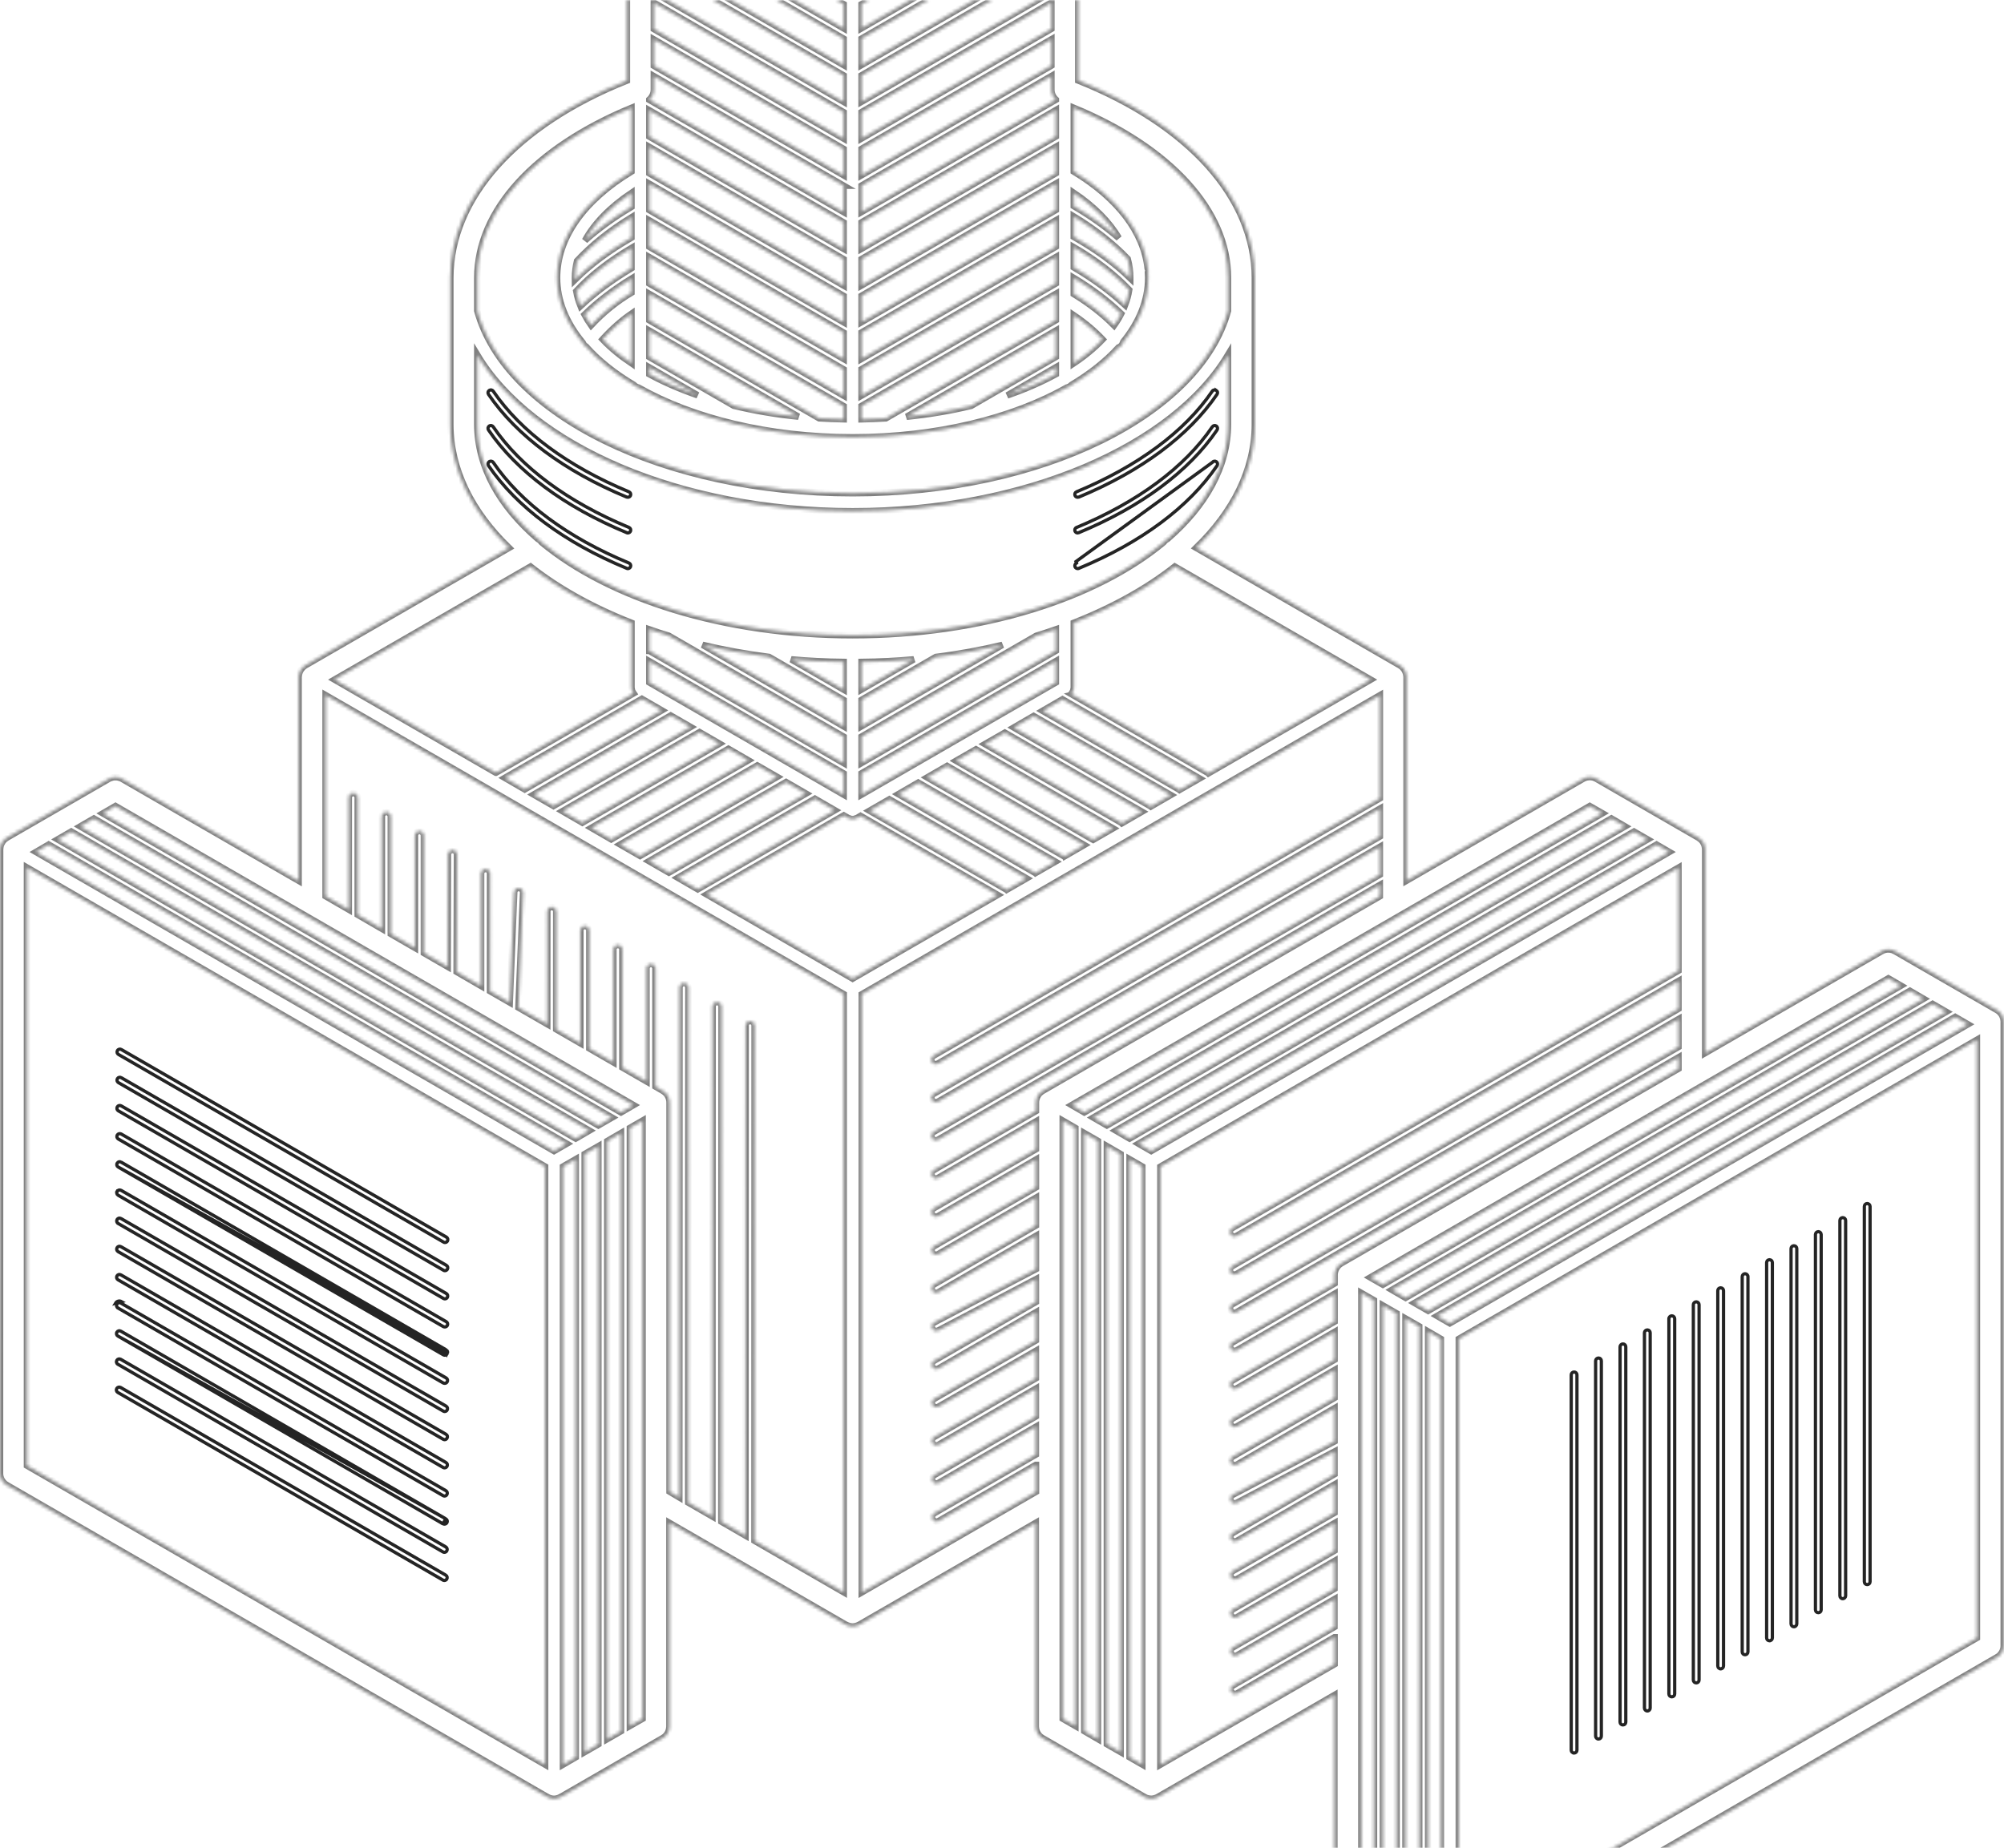 <svg width="618" height="570" viewBox="0 0 618 570" fill="none" xmlns="http://www.w3.org/2000/svg">
<path d="M373.866 142.63L373.866 142.63L331.816 173.215L332.01 173.676C332.009 173.677 332.009 173.677 332.008 173.677C331.549 173.871 331.339 174.376 331.521 174.841C331.664 175.173 332.001 175.386 332.337 175.386C332.456 175.386 332.567 175.369 332.69 175.318L332.691 175.318C351.908 167.365 366.641 156.387 375.322 143.644C375.596 143.231 375.498 142.689 375.1 142.409C374.674 142.135 374.122 142.245 373.866 142.63Z" stroke="#242424"/>
<path d="M332.659 164.318L332.667 164.314L332.675 164.311C351.916 156.333 366.633 145.379 375.314 132.645C375.588 132.232 375.49 131.69 375.092 131.41C374.679 131.145 374.122 131.258 373.857 131.655L373.857 131.655L373.854 131.66C365.341 144.138 350.848 154.863 332 162.703L332 162.703L331.988 162.707C331.544 162.879 331.331 163.405 331.512 163.84L331.512 163.84L331.515 163.847C331.652 164.192 331.976 164.387 332.329 164.387C332.445 164.387 332.552 164.366 332.659 164.318Z" stroke="#242424"/>
<path d="M331.512 152.833L331.512 152.833L331.515 152.841C331.652 153.185 331.976 153.38 332.329 153.38C332.455 153.38 332.576 153.364 332.696 153.328C351.911 145.351 366.636 134.376 375.314 121.631C375.592 121.211 375.483 120.684 375.097 120.431L375.097 120.432L375.086 120.424C374.677 120.141 374.123 120.25 373.857 120.649L373.857 120.649L373.854 120.653C365.341 133.132 350.848 143.856 332 151.696L332 151.696L331.988 151.701C331.544 151.872 331.331 152.398 331.512 152.833Z" stroke="#242424"/>
<path d="M193.274 175.31L193.291 175.316L193.307 175.324C193.393 175.368 193.488 175.386 193.62 175.386C193.952 175.386 194.286 175.184 194.445 174.83C194.622 174.372 194.406 173.864 193.955 173.668C175.107 165.86 160.632 155.136 152.103 142.626L152.102 142.625C151.837 142.234 151.29 142.129 150.867 142.4C150.464 142.69 150.371 143.226 150.643 143.636C159.316 156.378 174.049 167.357 193.274 175.31Z" stroke="#242424"/>
<path d="M193.274 164.311L193.291 164.318L193.307 164.326C193.393 164.369 193.488 164.387 193.62 164.387C193.961 164.387 194.289 164.193 194.445 163.831C194.623 163.394 194.402 162.87 193.966 162.698L193.966 162.698L193.957 162.694C175.11 154.855 160.617 144.139 152.103 131.652C151.826 131.251 151.273 131.141 150.867 131.401C150.464 131.691 150.371 132.227 150.643 132.637C159.316 145.379 174.041 156.333 193.274 164.311Z" stroke="#242424"/>
<path d="M150.871 120.432L150.871 120.432L150.86 120.44C150.474 120.692 150.365 121.219 150.643 121.639C159.313 134.376 174.038 145.351 193.253 153.328C193.373 153.364 193.494 153.38 193.62 153.38C193.967 153.38 194.292 153.189 194.446 152.839C194.623 152.402 194.402 151.88 193.966 151.707L193.966 151.707L193.957 151.704C175.109 143.864 160.616 133.14 152.103 120.661L152.102 120.66C151.827 120.255 151.277 120.151 150.871 120.432Z" stroke="#242424"/>
<mask id="path-7-inside-1_1_2275" fill="#242424">
<path d="M0.033 262.011C0.033 261.954 0.049 261.905 0.049 261.872C0.065 261.709 0.073 261.571 0.09 261.432C0.114 261.294 0.13 261.156 0.155 261.05C0.179 260.911 0.236 260.806 0.277 260.667C0.317 260.529 0.358 260.423 0.415 260.285C0.472 260.171 0.537 260.065 0.611 259.951C0.676 259.812 0.733 259.707 0.814 259.593C0.895 259.479 0.977 259.397 1.058 259.291C1.156 259.177 1.237 259.096 1.335 258.99C1.433 258.909 1.531 258.827 1.636 258.746C1.75 258.665 1.872 258.583 1.995 258.502C2.035 258.477 2.06 258.445 2.1 258.42L33.541 240.266C33.566 240.241 33.606 240.241 33.655 240.209C33.794 240.152 33.94 240.07 34.079 240.013C34.201 239.989 34.315 239.932 34.421 239.907C34.559 239.85 34.681 239.826 34.819 239.793C34.958 239.769 35.08 239.736 35.202 239.736C35.341 239.712 35.479 239.736 35.601 239.736C35.739 239.736 35.878 239.712 36 239.736C36.138 239.736 36.261 239.761 36.383 239.793C36.521 239.818 36.659 239.85 36.798 239.907C36.912 239.932 37.018 239.989 37.14 240.013C37.278 240.07 37.425 240.152 37.563 240.209C37.604 240.233 37.628 240.233 37.677 240.266L92.084 271.682V208.857C92.084 208.833 92.1 208.776 92.1 208.743C92.117 208.58 92.125 208.385 92.157 208.222C92.174 208.141 92.182 208.027 92.215 207.921C92.239 207.758 92.296 207.62 92.353 207.457C92.394 207.343 92.418 207.261 92.459 207.18C92.532 207.017 92.621 206.846 92.703 206.716C92.76 206.635 92.801 206.553 92.841 206.496C92.947 206.333 93.061 206.219 93.183 206.081C93.257 206 93.305 205.943 93.362 205.886C93.484 205.747 93.623 205.666 93.761 205.552C93.843 205.495 93.924 205.413 94.005 205.356C94.062 205.332 94.103 205.275 94.16 205.251L156.961 168.998C145.49 157.886 138.871 144.844 138.871 130.873V85.706C138.871 61.088 159.159 38.472 193.327 24.86V-38.055C193.327 -39.537 194.109 -40.912 195.403 -41.661L260.85 -79.444C262.144 -80.185 263.723 -80.185 265.002 -79.444L330.44 -41.678C331.718 -40.937 332.516 -39.561 332.516 -38.071V24.843C366.684 38.464 386.972 61.071 386.972 85.69V130.857C386.972 144.827 380.353 157.869 368.882 168.982L431.683 205.234C431.707 205.259 431.74 205.291 431.781 205.316C431.919 205.397 432.041 205.511 432.18 205.593C432.261 205.674 432.359 205.731 432.44 205.812C432.554 205.926 432.644 206.032 432.741 206.146C432.823 206.26 432.904 206.342 432.961 206.423C433.059 206.561 433.124 206.667 433.205 206.806C433.262 206.92 433.319 207.001 433.36 207.107C433.425 207.245 433.482 207.384 433.523 207.546C433.564 207.66 433.604 207.766 433.62 207.848C433.661 208.01 433.677 208.149 433.702 208.287C433.718 208.426 433.726 208.564 433.743 208.67C433.743 208.727 433.759 208.776 433.759 208.833V271.658L488.182 240.241C488.207 240.217 488.247 240.217 488.296 240.184C488.435 240.103 488.581 240.046 488.736 239.989C488.834 239.932 488.956 239.907 489.07 239.85C489.192 239.826 489.33 239.793 489.469 239.769C489.607 239.745 489.729 239.712 489.851 239.712C489.99 239.688 490.128 239.688 490.266 239.688C490.389 239.688 490.527 239.688 490.649 239.712C490.787 239.712 490.926 239.736 491.048 239.769C491.186 239.793 491.308 239.826 491.447 239.85C491.561 239.907 491.683 239.932 491.805 239.989C491.943 240.046 492.082 240.103 492.204 240.184C492.245 240.209 492.285 240.209 492.326 240.241L523.775 258.412C523.816 258.437 523.84 258.469 523.881 258.494C524.003 258.575 524.125 258.656 524.256 258.77C524.353 258.827 524.451 258.909 524.541 258.99C524.638 259.104 524.736 259.186 524.817 259.291C524.915 259.397 524.996 259.487 525.062 259.593C525.143 259.707 525.216 259.812 525.281 259.951C525.338 260.065 525.403 260.171 525.46 260.285C525.517 260.423 525.558 260.529 525.615 260.667C525.656 260.806 525.697 260.911 525.721 261.05C525.745 261.164 525.762 261.294 525.786 261.432C525.802 261.571 525.827 261.709 525.827 261.872C525.827 261.897 525.843 261.954 525.843 262.011V324.836L580.25 293.419C580.291 293.395 580.332 293.362 580.372 293.362C580.511 293.281 580.633 293.224 580.771 293.167C580.893 293.11 581.015 293.053 581.154 293.028C581.268 293.004 581.39 292.971 581.496 292.947C581.65 292.922 581.781 292.89 581.935 292.865C582.058 292.865 582.172 292.865 582.277 292.865C582.432 292.865 582.579 292.865 582.733 292.865C582.855 292.89 582.969 292.922 583.091 292.947C583.246 292.971 583.376 293.004 583.515 293.028C583.629 293.053 583.751 293.11 583.857 293.167C583.995 293.224 584.134 293.281 584.272 293.362C584.313 293.362 584.353 293.386 584.394 293.419L615.835 311.574C615.876 311.574 615.9 311.631 615.949 311.631C616.087 311.712 616.21 311.826 616.324 311.907C616.421 311.989 616.519 312.07 616.608 312.152C616.706 312.233 616.804 312.347 616.885 312.453C616.983 312.534 617.064 312.648 617.146 312.754C617.211 312.868 617.284 312.974 617.349 313.088C617.423 313.202 617.471 313.308 617.528 313.446C617.585 313.56 617.642 313.69 617.683 313.829C617.724 313.943 617.765 314.073 617.797 314.187C617.821 314.325 617.854 314.464 617.862 314.57C617.878 314.732 617.903 314.871 617.903 315.009C617.903 315.066 617.919 315.123 617.919 315.148V507.62C617.919 509.102 617.138 510.478 615.843 511.194L449.162 607.446C448.885 607.609 448.584 607.723 448.283 607.805C447.9 607.91 447.501 608 447.102 608H447.086C446.646 608 446.223 607.919 445.775 607.756C445.531 607.674 445.27 607.593 445.034 607.455C445.018 607.455 445.018 607.455 445.018 607.455L413.577 589.3C413.536 589.275 413.512 589.243 413.463 589.219C413.341 589.137 413.219 589.056 413.089 588.974C412.991 588.893 412.893 588.811 412.796 588.73C412.698 588.616 412.616 588.535 412.519 588.429C412.437 588.315 412.34 588.233 412.274 588.128C412.193 588.022 412.12 587.908 412.055 587.769C411.998 587.655 411.933 587.55 411.876 587.436C411.819 587.297 411.778 587.191 411.721 587.053C411.68 586.914 411.639 586.809 411.615 586.67C411.591 586.556 411.574 586.426 411.55 586.288C411.534 586.149 411.509 586.011 411.509 585.848C411.509 585.824 411.493 585.767 411.493 585.71V522.885L357.07 554.301C356.793 554.464 356.492 554.578 356.207 554.659C355.808 554.798 355.409 554.855 355.01 554.855H354.994C354.578 554.855 354.179 554.773 353.772 554.659C353.479 554.578 353.211 554.464 352.95 554.301C352.934 554.301 352.934 554.301 352.934 554.301L321.493 536.146C321.452 536.122 321.428 536.089 321.379 536.065C321.24 535.984 321.135 535.902 321.004 535.821C320.907 535.739 320.809 535.658 320.719 535.577C320.622 535.495 320.54 535.381 320.443 535.275C320.361 535.194 320.264 535.08 320.182 534.974C320.117 534.86 320.044 534.754 319.979 534.64C319.922 534.535 319.856 534.396 319.799 534.282C319.742 534.168 319.685 534.038 319.645 533.9C319.604 533.786 319.563 533.655 319.531 533.541C319.506 533.403 319.474 533.265 319.466 533.126C319.449 532.988 319.425 532.849 319.425 532.711C319.425 532.654 319.409 532.605 319.409 532.573V469.748L264.985 501.164C264.709 501.302 264.407 501.441 264.122 501.522C263.723 501.628 263.325 501.718 262.926 501.718H262.909C262.51 501.718 262.095 501.636 261.688 501.498C261.403 501.417 261.126 501.302 260.866 501.164C260.85 501.164 260.85 501.164 260.85 501.164L206.443 469.748V532.573C206.443 532.597 206.426 532.654 206.426 532.711C206.426 532.849 206.402 532.988 206.386 533.151C206.369 533.256 206.345 533.395 206.32 533.509C206.296 533.647 206.255 533.786 206.206 533.891C206.149 534.03 206.109 534.168 206.052 534.274C205.995 534.388 205.93 534.518 205.873 534.632C205.807 534.746 205.734 534.852 205.669 534.966C205.588 535.08 205.49 535.186 205.409 535.267C205.311 535.381 205.229 535.487 205.132 535.568C205.034 535.65 204.936 535.731 204.847 535.813C204.725 535.894 204.611 535.976 204.472 536.057C204.432 536.081 204.407 536.114 204.358 536.138L172.917 554.293C172.901 554.293 172.901 554.293 172.901 554.293C172.624 554.456 172.339 554.57 172.038 554.676C171.639 554.79 171.24 554.871 170.841 554.871C170.442 554.871 170.027 554.79 169.645 554.676C169.343 554.562 169.05 554.456 168.782 554.293H168.765L2.076 458.073C0.798 457.332 -6.10352e-05 455.956 -6.10352e-05 454.499L0.033 262.011ZM35.617 248.643L31.726 250.898L191.504 343.137L195.379 340.882L35.617 248.643ZM24.749 254.92L184.518 347.15L188.727 344.733L28.958 252.494L24.749 254.92ZM17.78 258.933L177.542 351.197L181.75 348.746L21.981 256.507L17.78 258.933ZM198.163 345.669L194.255 347.924V532.393L198.163 530.163V345.669ZM191.495 349.519L187.286 351.97V536.431L191.495 534.014V349.519ZM184.518 353.566L180.31 355.983V540.453L184.518 538.035V353.566ZM177.542 357.579L173.617 359.834V544.328L177.542 542.049V357.579ZM170.858 355.047L174.782 352.792L15.012 260.529L11.104 262.808L170.858 355.047ZM103.164 209.639L152.915 238.361C152.931 238.361 152.931 238.361 152.931 238.361L195.379 213.88C195.281 213.742 195.224 213.636 195.143 213.498C195.061 213.335 194.98 213.196 194.923 213.034C194.85 212.838 194.825 212.651 194.801 212.456C194.784 212.342 194.736 212.26 194.736 212.122V192.127C182.752 187.422 172.193 181.56 163.596 174.77L103.164 209.639ZM262.942 301.878L307.669 276.046L265.376 251.671L264.318 252.306H264.301C264.236 252.331 264.163 252.363 264.098 252.388C264.033 252.412 263.96 252.445 263.878 252.469C263.878 252.469 263.878 252.469 263.862 252.469C263.561 252.608 263.243 252.665 262.926 252.665C262.608 252.665 262.291 252.608 261.989 252.469H261.973C261.892 252.445 261.818 252.412 261.753 252.388C261.68 252.363 261.615 252.331 261.55 252.306L260.215 251.533L217.938 275.907L262.942 301.878ZM260.166 245.126V238.58L200.255 203.972V210.518L260.166 245.126ZM325.604 210.518V203.94L265.694 238.548V245.126L325.604 210.518ZM200.255 200.781L260.166 235.389V227.248L206.206 196.084C204.187 195.481 202.201 194.846 200.247 194.154V200.781H200.255ZM260.166 224.057V215.915L237.183 202.654C230.101 201.742 223.238 200.504 216.652 198.909L260.166 224.057ZM260.166 212.724V204.192C254.695 204.135 249.289 203.859 244.006 203.394L260.166 212.724ZM265.694 212.692L281.789 203.394C276.538 203.859 271.156 204.135 265.694 204.192V212.692ZM288.611 202.654L265.694 215.883V224.024L309.118 198.933C302.54 200.504 295.694 201.774 288.611 202.654ZM319.539 196.133L265.694 227.215V235.356L325.604 200.749V194.146C323.61 194.838 321.591 195.498 319.539 196.133ZM327.656 215.72L321.517 219.27L363.534 243.506C363.615 243.563 363.672 243.62 363.737 243.669L369.924 240.119L327.656 215.72ZM318.757 220.865L312.635 224.415L354.668 248.643C354.733 248.667 354.79 248.757 354.863 248.806L361.042 245.232L318.757 220.865ZM309.875 226.01L303.737 229.527L345.786 253.788C345.867 253.812 345.908 253.894 345.965 253.951L352.152 250.377L309.875 226.01ZM300.977 231.148L294.839 234.673L336.912 258.933C336.977 258.958 337.018 259.047 337.075 259.072L343.238 255.522L300.977 231.148ZM292.071 236.268L285.932 239.818L328.03 264.078C328.087 264.103 328.128 264.16 328.169 264.217L334.348 260.643L292.071 236.268ZM283.173 241.414L277.05 244.963L319.164 269.224C319.221 269.248 319.246 269.305 319.287 269.338L325.449 265.788L283.173 241.414ZM274.274 246.559L268.152 250.084L310.283 274.377C310.34 274.401 310.364 274.458 310.405 274.491L316.567 270.941L274.274 246.559ZM215.178 274.312L257.455 249.937L251.316 246.388L209.04 270.762L215.178 274.312ZM206.28 269.167L248.557 244.792L242.418 241.243L200.149 265.641L206.28 269.167ZM197.39 264.021L239.658 239.647L233.536 236.122L191.259 260.496L197.39 264.021ZM188.491 258.909L230.76 234.534L224.638 230.985L182.361 255.359L188.491 258.909ZM179.593 253.764L221.87 229.389L215.732 225.84L173.455 250.214L179.593 253.764ZM170.695 248.618L212.972 224.244L206.841 220.719L164.573 245.093L170.695 248.618ZM161.813 243.498L204.082 219.123L197.951 215.574L155.683 239.948L161.813 243.498ZM215.137 121.918L200.255 113.337V115.43C204.708 117.848 209.699 120.046 215.137 121.918ZM340.022 104.7C337.547 102.086 334.592 99.579 331.14 97.242V112.067C334.543 109.788 337.531 107.313 340.022 104.7ZM177.957 80.488C177.542 82.222 177.314 83.956 177.314 85.69C177.314 85.885 177.338 86.048 177.338 86.244C182.011 81.595 187.832 77.272 194.719 73.316V67.047C188.011 71.166 182.41 75.677 177.957 80.488ZM348.546 85.796C348.546 85.772 348.546 85.739 348.546 85.682C348.546 83.728 348.285 81.774 347.764 79.853C343.311 75.18 337.734 70.776 331.132 66.762V73.063C338.011 76.971 343.848 81.229 348.546 85.796ZM200.255 76.141L260.166 110.716V102.599L200.255 67.991V76.141ZM325.604 67.975L265.694 102.55V110.692L325.604 76.116V67.975ZM325.604 45.302L265.694 79.91V88.051L325.604 53.443V45.302ZM324.228 0.795L265.694 34.572V42.713L324.228 8.903V0.795ZM260.166 34.605L201.639 0.827V8.968L260.166 42.746V34.605ZM260.166 31.413V23.272L201.639 -10.505V-2.364L260.166 31.413ZM265.694 31.389L324.22 -2.421V-10.538L265.694 23.24V31.389ZM324.228 12.135L265.694 45.913V54.054L324.228 20.244V12.135ZM260.166 45.937L201.639 12.159V20.301L260.166 54.078V45.937ZM201.639 -13.697L260.166 20.081V11.94L201.639 -21.838V-13.697ZM265.694 20.056L324.22 -13.754V-21.87L265.694 11.907V20.056ZM325.604 30.729C324.749 29.956 324.228 28.89 324.228 27.677V23.468L265.694 57.245V65.386L325.604 30.778V30.729ZM260.166 99.416V91.275L200.255 56.7V64.816L260.166 99.416ZM200.255 53.476L260.166 88.084V79.942L200.255 45.335V53.476ZM260.166 57.27L201.639 23.492V27.677C201.639 28.89 201.102 29.956 200.247 30.729V30.811L260.158 65.419V57.27H260.166ZM260.166 8.748V1.291L201.639 -32.486V-25.029L260.166 8.748ZM262.926 -3.496L321.452 -37.273L262.926 -71.083L204.399 -37.273L262.926 -3.496ZM265.694 1.291V8.716L324.22 -25.062V-32.486L265.694 1.291ZM265.694 68.578V76.719L325.604 42.111V33.97L265.694 68.578ZM265.694 91.242V99.359L325.604 64.784V56.643L265.694 91.242ZM325.604 79.308L265.694 113.883V122.024L325.604 87.449V79.308ZM260.166 113.94L200.255 79.332V87.473L260.166 122.048V113.94ZM200.255 42.143L260.166 76.751V68.61L200.255 34.035V42.143ZM331.14 63.571C336.367 66.624 340.999 69.929 345.004 73.421C342.09 68.439 337.409 63.709 331.14 59.476V63.571ZM331.14 76.255V82.474C337.221 86.048 342.513 89.956 346.958 94.084C347.536 92.569 347.96 91.006 348.22 89.411C343.734 84.697 338.027 80.268 331.14 76.255ZM345.753 96.77C341.658 92.838 336.774 89.126 331.132 85.715V90.697C336 93.668 340.152 96.917 343.555 100.377C344.394 99.196 345.126 98.008 345.753 96.77ZM325.604 113.305L310.6 121.967C316.087 120.07 321.118 117.872 325.604 115.421V113.305ZM299.487 125.191L325.604 110.113V101.972L279.599 128.545C286.559 127.829 293.227 126.705 299.487 125.191ZM273.175 129.042L325.604 98.781V90.64L265.694 125.215V129.343C268.225 129.286 270.717 129.204 273.175 129.042ZM260.166 125.272L200.255 90.664V98.805L252.627 129.033C255.102 129.196 257.618 129.278 260.166 129.335V125.272ZM200.255 101.997V110.138L226.291 125.158C232.551 126.673 239.219 127.829 246.204 128.512L200.255 101.997ZM194.727 96.77C191.512 99.001 188.638 101.582 185.829 104.667C188.32 107.305 191.316 109.755 194.727 112.067V96.77ZM182.288 100.352C186.073 96.306 190.111 93.033 194.719 90.282V85.959C189.135 89.394 184.307 93.115 180.261 97.047C180.863 98.179 181.531 99.278 182.288 100.352ZM179.031 94.409C183.436 90.257 188.687 86.35 194.727 82.743V76.499C187.848 80.569 182.141 85.023 177.713 89.809C177.981 91.356 178.429 92.895 179.031 94.409ZM194.727 63.815V59.5C188.141 63.929 183.281 68.936 180.407 74.187C184.502 70.507 189.289 67.039 194.727 63.815ZM331.14 33.253V52.922C344.768 61.177 352.73 71.655 353.919 82.792C354.122 83.174 354.155 83.59 354.017 83.948C354.057 84.526 354.082 85.104 354.082 85.682C354.082 92.7 351.33 99.383 346.421 105.432C346.266 105.929 346.022 106.426 345.582 106.808C345.379 106.971 345.143 107.085 344.923 107.191C341.113 111.4 336.22 115.275 330.424 118.743C330.041 119.158 329.544 119.427 328.966 119.565C312.334 129.001 288.904 134.887 262.95 134.887C236.98 134.887 213.55 129.001 196.917 119.565C196.339 119.427 195.835 119.15 195.444 118.711C189.501 115.185 184.494 111.172 180.643 106.824C180.562 106.767 180.448 106.743 180.383 106.662C180.041 106.385 179.821 106.027 179.65 105.644C174.603 99.538 171.786 92.797 171.786 85.674C171.786 73.462 179.927 61.877 194.727 52.914V33.269C164.882 45.595 147.191 64.963 147.191 85.674V95.883C155.87 127.706 204.464 152.138 262.942 152.138C321.411 152.138 370.006 127.715 378.684 95.883V85.674C378.684 64.971 360.985 45.611 331.14 33.253ZM378.684 130.857V109.487C361.905 137.517 316.364 157.706 262.942 157.706C209.504 157.706 163.97 137.517 147.191 109.487V130.857C147.191 143.899 154.054 156.029 165.826 166.206C166.323 166.483 166.746 166.865 167.105 167.337C187.946 184.588 223.124 195.945 262.942 195.945C302.76 195.945 337.946 184.58 358.763 167.337C359.121 166.873 359.544 166.483 360.041 166.238C371.805 156.029 378.684 143.891 378.684 130.857ZM331.14 192.119V212.114C331.14 212.252 331.083 212.333 331.075 212.447C331.05 212.643 331.034 212.83 330.961 213.025C330.904 213.188 330.823 213.327 330.725 213.489C330.643 213.628 330.562 213.791 330.432 213.929C330.391 213.953 330.375 214.043 330.318 214.067L372.407 238.361C372.505 238.418 372.562 238.475 372.644 238.556L422.711 209.647L362.288 174.77C353.683 181.552 343.132 187.413 331.14 192.119ZM510.872 260.529L351.102 352.792L355.018 355.047L514.796 262.808L510.872 260.529ZM503.903 256.515L344.125 348.754L348.35 351.205L508.112 258.933L503.903 256.515ZM496.926 252.469L337.156 344.733L341.349 347.15L501.135 254.92L496.926 252.469ZM352.266 359.834L348.35 357.579V542.049L352.266 544.304V359.834ZM345.574 355.983L341.349 353.533V538.027L345.574 540.445V355.983ZM338.589 351.937L334.38 349.519V533.989L338.589 536.44V351.937ZM331.62 347.924L327.729 345.669V530.163L331.62 532.393V347.924ZM334.38 343.137L494.166 250.873L490.258 248.643L330.489 340.882L334.38 343.137ZM602.956 313.699L443.186 405.929L447.102 408.184L606.88 315.962L602.956 313.699ZM595.987 309.685L436.218 401.916L440.426 404.334L600.196 312.111L595.987 309.685ZM588.994 305.639L429.232 397.878L433.458 400.328L593.203 308.089L588.994 305.639ZM444.334 413.004L440.426 410.724V595.219L444.334 597.474V413.004ZM437.658 409.129L433.433 406.711V591.18L437.658 593.631V409.129ZM430.673 405.115L426.464 402.697V587.167L430.673 589.585V405.115ZM423.705 401.069L419.813 398.838V583.308L423.705 585.563V401.069ZM426.464 396.282L586.234 304.043L582.342 301.788L422.573 394.051L426.464 396.282ZM609.64 320.741L449.87 413.004V597.474L609.64 505.243V320.741ZM411.517 505.047L381.574 522.323C381.354 522.461 381.118 522.518 380.874 522.518C380.41 522.518 379.938 522.274 379.677 521.834C379.303 521.175 379.523 520.32 380.182 519.938L411.517 501.864V493.284L381.55 510.583C381.33 510.689 381.094 510.779 380.866 510.779C380.386 510.779 379.913 510.534 379.669 510.062C379.287 509.403 379.506 508.581 380.166 508.19L411.525 490.092V481.511L381.525 498.811C381.306 498.95 381.07 499.007 380.842 499.007C380.361 499.007 379.905 498.762 379.645 498.323C379.262 497.663 379.49 496.809 380.158 496.426L411.534 478.328V469.837L381.509 487.056C381.289 487.161 381.053 487.218 380.825 487.218C380.345 487.218 379.873 486.974 379.629 486.535C379.246 485.875 379.474 485.02 380.133 484.638L411.534 466.646V457.927L381.493 475.284C381.273 475.422 381.037 475.479 380.809 475.479C380.329 475.479 379.857 475.235 379.612 474.795C379.23 474.136 379.458 473.281 380.117 472.898L411.534 454.743V447.758L381.428 463.552C381.224 463.658 381.004 463.715 380.785 463.715C380.288 463.715 379.808 463.438 379.563 462.974C379.205 462.29 379.466 461.46 380.141 461.102L411.542 444.624V434.391L381.46 451.772C381.241 451.886 381.004 451.935 380.776 451.935C380.296 451.935 379.824 451.69 379.58 451.251C379.197 450.591 379.417 449.737 380.076 449.354L411.542 431.199V422.619L381.436 440C381.232 440.138 380.98 440.195 380.752 440.195C380.288 440.195 379.816 439.951 379.555 439.511C379.173 438.828 379.401 437.997 380.068 437.615L411.55 419.435V410.855L381.428 428.244C381.208 428.382 380.964 428.439 380.728 428.439C380.264 428.439 379.791 428.195 379.531 427.756C379.148 427.096 379.376 426.241 380.044 425.859L411.558 407.68V399.099L381.411 416.513C381.192 416.627 380.956 416.676 380.728 416.676C380.247 416.676 379.775 416.431 379.531 415.992C379.148 415.332 379.376 414.477 380.036 414.119L411.558 395.908V393.294C411.558 391.813 412.356 390.437 413.634 389.688L517.604 329.663V326.171L381.387 404.733C381.167 404.871 380.931 404.928 380.703 404.928C380.223 404.928 379.751 404.684 379.49 404.244C379.116 403.585 379.335 402.73 379.995 402.347L517.604 322.955V314.374L381.371 392.969C381.151 393.107 380.907 393.164 380.671 393.164C380.207 393.164 379.734 392.92 379.474 392.48C379.091 391.821 379.319 390.966 379.979 390.583L517.604 311.191V302.61L381.346 381.229C381.127 381.343 380.882 381.424 380.646 381.424C380.182 381.424 379.71 381.148 379.449 380.708C379.075 380.049 379.295 379.226 379.954 378.836L517.604 299.419V267.644L357.835 359.875V544.345L411.558 513.343V505.047H411.517ZM319.433 451.878L289.49 469.178C289.27 469.283 289.034 469.373 288.79 469.373C288.326 469.373 287.854 469.129 287.593 468.657C287.219 467.997 287.439 467.175 288.098 466.784L319.433 448.686V440.106L289.466 457.406C289.246 457.544 289.01 457.601 288.782 457.601C288.301 457.601 287.829 457.357 287.585 456.917C287.202 456.258 287.422 455.403 288.082 455.02L319.441 436.923V428.342L289.458 445.642C289.238 445.78 288.993 445.837 288.757 445.837C288.293 445.837 287.821 445.593 287.561 445.153C287.178 444.494 287.406 443.639 288.065 443.256L319.441 425.159V416.684L289.433 433.902C289.213 434.041 288.977 434.098 288.749 434.098C288.269 434.098 287.797 433.853 287.553 433.381C287.17 432.722 287.398 431.899 288.057 431.509L319.441 413.492V404.798L289.417 422.13C289.197 422.268 288.953 422.326 288.717 422.326C288.253 422.326 287.78 422.081 287.52 421.642C287.137 420.982 287.365 420.127 288.033 419.745L319.449 401.615V394.597L289.344 410.415C289.14 410.496 288.92 410.553 288.7 410.553C288.204 410.553 287.724 410.277 287.479 409.813C287.137 409.153 287.398 408.298 288.074 407.94L319.458 391.487V381.229L289.376 398.61C289.156 398.724 288.92 398.806 288.692 398.806C288.212 398.806 287.74 398.562 287.496 398.089C287.113 397.43 287.333 396.608 288 396.217L319.458 378.038V369.457L289.352 386.838C289.132 386.977 288.896 387.034 288.668 387.034C288.204 387.034 287.732 386.79 287.471 386.35C287.089 385.69 287.316 384.836 287.976 384.453L319.458 366.274V357.693L289.335 375.107C289.116 375.221 288.871 375.302 288.635 375.302C288.171 375.302 287.699 375.058 287.439 374.586C287.056 373.927 287.284 373.104 287.943 372.714L319.458 354.502V345.921L289.311 363.335C289.091 363.449 288.855 363.53 288.627 363.53C288.147 363.53 287.675 363.286 287.43 362.814C287.048 362.154 287.276 361.332 287.935 360.941L319.458 342.73V340.116C319.458 338.635 320.239 337.259 321.534 336.51L425.504 276.485V272.993L289.287 351.555C289.067 351.693 288.831 351.75 288.603 351.75C288.122 351.75 287.65 351.506 287.406 351.066C287.023 350.407 287.243 349.552 287.903 349.169L425.512 269.81V261.229L289.278 339.823C289.059 339.937 288.823 339.986 288.595 339.986C288.114 339.986 287.642 339.742 287.398 339.302C287.015 338.643 287.235 337.821 287.894 337.43L425.52 258.038V249.457L289.262 328.051C289.042 328.19 288.798 328.247 288.562 328.247C288.098 328.247 287.626 328.002 287.365 327.563C286.991 326.903 287.211 326.049 287.87 325.666L425.52 246.274V214.475L265.751 306.705V491.199L319.474 460.174V451.878H319.433ZM209.479 461.891L209.536 304.654C209.536 303.88 210.155 303.253 210.928 303.253C211.685 303.253 212.304 303.888 212.304 304.654L212.247 463.487L219.688 467.777L219.745 310.483C219.745 309.742 220.364 309.107 221.121 309.107C221.894 309.107 222.513 309.742 222.513 310.483L222.456 469.373L229.881 473.663L229.938 316.369C229.938 315.595 230.557 314.968 231.33 314.968C232.087 314.968 232.706 315.604 232.706 316.369L232.665 475.259L260.19 491.159V306.656L100.413 214.426V276.453L107.552 280.58V246.005C107.552 245.264 108.171 244.629 108.928 244.629C109.702 244.629 110.32 245.264 110.32 246.005V282.176L117.761 286.491V251.883C117.761 251.11 118.38 250.483 119.137 250.483C119.911 250.483 120.529 251.118 120.529 251.883V288.087L127.954 292.377V257.745C127.954 256.971 128.573 256.344 129.346 256.344C130.103 256.344 130.722 256.979 130.722 257.745V293.973L138.065 298.206L138.147 263.574C138.163 262.833 138.782 262.198 139.539 262.198C140.312 262.198 140.931 262.833 140.931 263.598L140.817 299.769L148.356 304.141V269.452C148.356 268.678 148.974 268.076 149.748 268.076C150.521 268.076 151.14 268.678 151.14 269.452L151.124 305.737L157.189 309.229L158.565 275.256C158.605 274.483 159.224 273.88 160.006 273.937C160.763 273.962 161.357 274.597 161.324 275.37L159.883 310.8L168.757 315.913L168.774 281.167C168.774 280.393 169.392 279.791 170.149 279.791C170.923 279.791 171.542 280.393 171.542 281.167L171.525 317.509L178.966 321.799V287.028C178.966 286.287 179.585 285.652 180.342 285.652C181.115 285.652 181.734 286.287 181.734 287.028V323.395L189.159 327.685V292.89C189.159 292.116 189.778 291.514 190.551 291.514C191.308 291.514 191.927 292.116 191.927 292.89V329.281L199.368 333.571V298.743C199.368 298.002 199.987 297.367 200.76 297.367C201.517 297.367 202.136 298.002 202.136 298.743V335.167L204.407 336.486C205.685 337.226 206.483 338.578 206.483 340.059V460.108L209.479 461.891ZM168.098 544.328V359.834L8.328 267.603V452.098L168.098 544.328Z"/>
</mask>
<path d="M0.033 262.011C0.033 261.954 0.049 261.905 0.049 261.872C0.065 261.709 0.073 261.571 0.09 261.432C0.114 261.294 0.13 261.156 0.155 261.05C0.179 260.911 0.236 260.806 0.277 260.667C0.317 260.529 0.358 260.423 0.415 260.285C0.472 260.171 0.537 260.065 0.611 259.951C0.676 259.812 0.733 259.707 0.814 259.593C0.895 259.479 0.977 259.397 1.058 259.291C1.156 259.177 1.237 259.096 1.335 258.99C1.433 258.909 1.531 258.827 1.636 258.746C1.75 258.665 1.872 258.583 1.995 258.502C2.035 258.477 2.06 258.445 2.1 258.42L33.541 240.266C33.566 240.241 33.606 240.241 33.655 240.209C33.794 240.152 33.94 240.07 34.079 240.013C34.201 239.989 34.315 239.932 34.421 239.907C34.559 239.85 34.681 239.826 34.819 239.793C34.958 239.769 35.08 239.736 35.202 239.736C35.341 239.712 35.479 239.736 35.601 239.736C35.739 239.736 35.878 239.712 36 239.736C36.138 239.736 36.261 239.761 36.383 239.793C36.521 239.818 36.659 239.85 36.798 239.907C36.912 239.932 37.018 239.989 37.14 240.013C37.278 240.07 37.425 240.152 37.563 240.209C37.604 240.233 37.628 240.233 37.677 240.266L92.084 271.682V208.857C92.084 208.833 92.1 208.776 92.1 208.743C92.117 208.58 92.125 208.385 92.157 208.222C92.174 208.141 92.182 208.027 92.215 207.921C92.239 207.758 92.296 207.62 92.353 207.457C92.394 207.343 92.418 207.261 92.459 207.18C92.532 207.017 92.621 206.846 92.703 206.716C92.76 206.635 92.801 206.553 92.841 206.496C92.947 206.333 93.061 206.219 93.183 206.081C93.257 206 93.305 205.943 93.362 205.886C93.484 205.747 93.623 205.666 93.761 205.552C93.843 205.495 93.924 205.413 94.005 205.356C94.062 205.332 94.103 205.275 94.16 205.251L156.961 168.998C145.49 157.886 138.871 144.844 138.871 130.873V85.706C138.871 61.088 159.159 38.472 193.327 24.86V-38.055C193.327 -39.537 194.109 -40.912 195.403 -41.661L260.85 -79.444C262.144 -80.185 263.723 -80.185 265.002 -79.444L330.44 -41.678C331.718 -40.937 332.516 -39.561 332.516 -38.071V24.843C366.684 38.464 386.972 61.071 386.972 85.69V130.857C386.972 144.827 380.353 157.869 368.882 168.982L431.683 205.234C431.707 205.259 431.74 205.291 431.781 205.316C431.919 205.397 432.041 205.511 432.18 205.593C432.261 205.674 432.359 205.731 432.44 205.812C432.554 205.926 432.644 206.032 432.741 206.146C432.823 206.26 432.904 206.342 432.961 206.423C433.059 206.561 433.124 206.667 433.205 206.806C433.262 206.92 433.319 207.001 433.36 207.107C433.425 207.245 433.482 207.384 433.523 207.546C433.564 207.66 433.604 207.766 433.62 207.848C433.661 208.01 433.677 208.149 433.702 208.287C433.718 208.426 433.726 208.564 433.743 208.67C433.743 208.727 433.759 208.776 433.759 208.833V271.658L488.182 240.241C488.207 240.217 488.247 240.217 488.296 240.184C488.435 240.103 488.581 240.046 488.736 239.989C488.834 239.932 488.956 239.907 489.07 239.85C489.192 239.826 489.33 239.793 489.469 239.769C489.607 239.745 489.729 239.712 489.851 239.712C489.99 239.688 490.128 239.688 490.266 239.688C490.389 239.688 490.527 239.688 490.649 239.712C490.787 239.712 490.926 239.736 491.048 239.769C491.186 239.793 491.308 239.826 491.447 239.85C491.561 239.907 491.683 239.932 491.805 239.989C491.943 240.046 492.082 240.103 492.204 240.184C492.245 240.209 492.285 240.209 492.326 240.241L523.775 258.412C523.816 258.437 523.84 258.469 523.881 258.494C524.003 258.575 524.125 258.656 524.256 258.77C524.353 258.827 524.451 258.909 524.541 258.99C524.638 259.104 524.736 259.186 524.817 259.291C524.915 259.397 524.996 259.487 525.062 259.593C525.143 259.707 525.216 259.812 525.281 259.951C525.338 260.065 525.403 260.171 525.46 260.285C525.517 260.423 525.558 260.529 525.615 260.667C525.656 260.806 525.697 260.911 525.721 261.05C525.745 261.164 525.762 261.294 525.786 261.432C525.802 261.571 525.827 261.709 525.827 261.872C525.827 261.897 525.843 261.954 525.843 262.011V324.836L580.25 293.419C580.291 293.395 580.332 293.362 580.372 293.362C580.511 293.281 580.633 293.224 580.771 293.167C580.893 293.11 581.015 293.053 581.154 293.028C581.268 293.004 581.39 292.971 581.496 292.947C581.65 292.922 581.781 292.89 581.935 292.865C582.058 292.865 582.172 292.865 582.277 292.865C582.432 292.865 582.579 292.865 582.733 292.865C582.855 292.89 582.969 292.922 583.091 292.947C583.246 292.971 583.376 293.004 583.515 293.028C583.629 293.053 583.751 293.11 583.857 293.167C583.995 293.224 584.134 293.281 584.272 293.362C584.313 293.362 584.353 293.386 584.394 293.419L615.835 311.574C615.876 311.574 615.9 311.631 615.949 311.631C616.087 311.712 616.21 311.826 616.324 311.907C616.421 311.989 616.519 312.07 616.608 312.152C616.706 312.233 616.804 312.347 616.885 312.453C616.983 312.534 617.064 312.648 617.146 312.754C617.211 312.868 617.284 312.974 617.349 313.088C617.423 313.202 617.471 313.308 617.528 313.446C617.585 313.56 617.642 313.69 617.683 313.829C617.724 313.943 617.765 314.073 617.797 314.187C617.821 314.325 617.854 314.464 617.862 314.57C617.878 314.732 617.903 314.871 617.903 315.009C617.903 315.066 617.919 315.123 617.919 315.148V507.62C617.919 509.102 617.138 510.478 615.843 511.194L449.162 607.446C448.885 607.609 448.584 607.723 448.283 607.805C447.9 607.91 447.501 608 447.102 608H447.086C446.646 608 446.223 607.919 445.775 607.756C445.531 607.674 445.27 607.593 445.034 607.455C445.018 607.455 445.018 607.455 445.018 607.455L413.577 589.3C413.536 589.275 413.512 589.243 413.463 589.219C413.341 589.137 413.219 589.056 413.089 588.974C412.991 588.893 412.893 588.811 412.796 588.73C412.698 588.616 412.616 588.535 412.519 588.429C412.437 588.315 412.34 588.233 412.274 588.128C412.193 588.022 412.12 587.908 412.055 587.769C411.998 587.655 411.933 587.55 411.876 587.436C411.819 587.297 411.778 587.191 411.721 587.053C411.68 586.914 411.639 586.809 411.615 586.67C411.591 586.556 411.574 586.426 411.55 586.288C411.534 586.149 411.509 586.011 411.509 585.848C411.509 585.824 411.493 585.767 411.493 585.71V522.885L357.07 554.301C356.793 554.464 356.492 554.578 356.207 554.659C355.808 554.798 355.409 554.855 355.01 554.855H354.994C354.578 554.855 354.179 554.773 353.772 554.659C353.479 554.578 353.211 554.464 352.95 554.301C352.934 554.301 352.934 554.301 352.934 554.301L321.493 536.146C321.452 536.122 321.428 536.089 321.379 536.065C321.24 535.984 321.135 535.902 321.004 535.821C320.907 535.739 320.809 535.658 320.719 535.577C320.622 535.495 320.54 535.381 320.443 535.275C320.361 535.194 320.264 535.08 320.182 534.974C320.117 534.86 320.044 534.754 319.979 534.64C319.922 534.535 319.856 534.396 319.799 534.282C319.742 534.168 319.685 534.038 319.645 533.9C319.604 533.786 319.563 533.655 319.531 533.541C319.506 533.403 319.474 533.265 319.466 533.126C319.449 532.988 319.425 532.849 319.425 532.711C319.425 532.654 319.409 532.605 319.409 532.573V469.748L264.985 501.164C264.709 501.302 264.407 501.441 264.122 501.522C263.723 501.628 263.325 501.718 262.926 501.718H262.909C262.51 501.718 262.095 501.636 261.688 501.498C261.403 501.417 261.126 501.302 260.866 501.164C260.85 501.164 260.85 501.164 260.85 501.164L206.443 469.748V532.573C206.443 532.597 206.426 532.654 206.426 532.711C206.426 532.849 206.402 532.988 206.386 533.151C206.369 533.256 206.345 533.395 206.32 533.509C206.296 533.647 206.255 533.786 206.206 533.891C206.149 534.03 206.109 534.168 206.052 534.274C205.995 534.388 205.93 534.518 205.873 534.632C205.807 534.746 205.734 534.852 205.669 534.966C205.588 535.08 205.49 535.186 205.409 535.267C205.311 535.381 205.229 535.487 205.132 535.568C205.034 535.65 204.936 535.731 204.847 535.813C204.725 535.894 204.611 535.976 204.472 536.057C204.432 536.081 204.407 536.114 204.358 536.138L172.917 554.293C172.901 554.293 172.901 554.293 172.901 554.293C172.624 554.456 172.339 554.57 172.038 554.676C171.639 554.79 171.24 554.871 170.841 554.871C170.442 554.871 170.027 554.79 169.645 554.676C169.343 554.562 169.05 554.456 168.782 554.293H168.765L2.076 458.073C0.798 457.332 -6.10352e-05 455.956 -6.10352e-05 454.499L0.033 262.011ZM35.617 248.643L31.726 250.898L191.504 343.137L195.379 340.882L35.617 248.643ZM24.749 254.92L184.518 347.15L188.727 344.733L28.958 252.494L24.749 254.92ZM17.78 258.933L177.542 351.197L181.75 348.746L21.981 256.507L17.78 258.933ZM198.163 345.669L194.255 347.924V532.393L198.163 530.163V345.669ZM191.495 349.519L187.286 351.97V536.431L191.495 534.014V349.519ZM184.518 353.566L180.31 355.983V540.453L184.518 538.035V353.566ZM177.542 357.579L173.617 359.834V544.328L177.542 542.049V357.579ZM170.858 355.047L174.782 352.792L15.012 260.529L11.104 262.808L170.858 355.047ZM103.164 209.639L152.915 238.361C152.931 238.361 152.931 238.361 152.931 238.361L195.379 213.88C195.281 213.742 195.224 213.636 195.143 213.498C195.061 213.335 194.98 213.196 194.923 213.034C194.85 212.838 194.825 212.651 194.801 212.456C194.784 212.342 194.736 212.26 194.736 212.122V192.127C182.752 187.422 172.193 181.56 163.596 174.77L103.164 209.639ZM262.942 301.878L307.669 276.046L265.376 251.671L264.318 252.306H264.301C264.236 252.331 264.163 252.363 264.098 252.388C264.033 252.412 263.96 252.445 263.878 252.469C263.878 252.469 263.878 252.469 263.862 252.469C263.561 252.608 263.243 252.665 262.926 252.665C262.608 252.665 262.291 252.608 261.989 252.469H261.973C261.892 252.445 261.818 252.412 261.753 252.388C261.68 252.363 261.615 252.331 261.55 252.306L260.215 251.533L217.938 275.907L262.942 301.878ZM260.166 245.126V238.58L200.255 203.972V210.518L260.166 245.126ZM325.604 210.518V203.94L265.694 238.548V245.126L325.604 210.518ZM200.255 200.781L260.166 235.389V227.248L206.206 196.084C204.187 195.481 202.201 194.846 200.247 194.154V200.781H200.255ZM260.166 224.057V215.915L237.183 202.654C230.101 201.742 223.238 200.504 216.652 198.909L260.166 224.057ZM260.166 212.724V204.192C254.695 204.135 249.289 203.859 244.006 203.394L260.166 212.724ZM265.694 212.692L281.789 203.394C276.538 203.859 271.156 204.135 265.694 204.192V212.692ZM288.611 202.654L265.694 215.883V224.024L309.118 198.933C302.54 200.504 295.694 201.774 288.611 202.654ZM319.539 196.133L265.694 227.215V235.356L325.604 200.749V194.146C323.61 194.838 321.591 195.498 319.539 196.133ZM327.656 215.72L321.517 219.27L363.534 243.506C363.615 243.563 363.672 243.62 363.737 243.669L369.924 240.119L327.656 215.72ZM318.757 220.865L312.635 224.415L354.668 248.643C354.733 248.667 354.79 248.757 354.863 248.806L361.042 245.232L318.757 220.865ZM309.875 226.01L303.737 229.527L345.786 253.788C345.867 253.812 345.908 253.894 345.965 253.951L352.152 250.377L309.875 226.01ZM300.977 231.148L294.839 234.673L336.912 258.933C336.977 258.958 337.018 259.047 337.075 259.072L343.238 255.522L300.977 231.148ZM292.071 236.268L285.932 239.818L328.03 264.078C328.087 264.103 328.128 264.16 328.169 264.217L334.348 260.643L292.071 236.268ZM283.173 241.414L277.05 244.963L319.164 269.224C319.221 269.248 319.246 269.305 319.287 269.338L325.449 265.788L283.173 241.414ZM274.274 246.559L268.152 250.084L310.283 274.377C310.34 274.401 310.364 274.458 310.405 274.491L316.567 270.941L274.274 246.559ZM215.178 274.312L257.455 249.937L251.316 246.388L209.04 270.762L215.178 274.312ZM206.28 269.167L248.557 244.792L242.418 241.243L200.149 265.641L206.28 269.167ZM197.39 264.021L239.658 239.647L233.536 236.122L191.259 260.496L197.39 264.021ZM188.491 258.909L230.76 234.534L224.638 230.985L182.361 255.359L188.491 258.909ZM179.593 253.764L221.87 229.389L215.732 225.84L173.455 250.214L179.593 253.764ZM170.695 248.618L212.972 224.244L206.841 220.719L164.573 245.093L170.695 248.618ZM161.813 243.498L204.082 219.123L197.951 215.574L155.683 239.948L161.813 243.498ZM215.137 121.918L200.255 113.337V115.43C204.708 117.848 209.699 120.046 215.137 121.918ZM340.022 104.7C337.547 102.086 334.592 99.579 331.14 97.242V112.067C334.543 109.788 337.531 107.313 340.022 104.7ZM177.957 80.488C177.542 82.222 177.314 83.956 177.314 85.69C177.314 85.885 177.338 86.048 177.338 86.244C182.011 81.595 187.832 77.272 194.719 73.316V67.047C188.011 71.166 182.41 75.677 177.957 80.488ZM348.546 85.796C348.546 85.772 348.546 85.739 348.546 85.682C348.546 83.728 348.285 81.774 347.764 79.853C343.311 75.18 337.734 70.776 331.132 66.762V73.063C338.011 76.971 343.848 81.229 348.546 85.796ZM200.255 76.141L260.166 110.716V102.599L200.255 67.991V76.141ZM325.604 67.975L265.694 102.55V110.692L325.604 76.116V67.975ZM325.604 45.302L265.694 79.91V88.051L325.604 53.443V45.302ZM324.228 0.795L265.694 34.572V42.713L324.228 8.903V0.795ZM260.166 34.605L201.639 0.827V8.968L260.166 42.746V34.605ZM260.166 31.413V23.272L201.639 -10.505V-2.364L260.166 31.413ZM265.694 31.389L324.22 -2.421V-10.538L265.694 23.24V31.389ZM324.228 12.135L265.694 45.913V54.054L324.228 20.244V12.135ZM260.166 45.937L201.639 12.159V20.301L260.166 54.078V45.937ZM201.639 -13.697L260.166 20.081V11.94L201.639 -21.838V-13.697ZM265.694 20.056L324.22 -13.754V-21.87L265.694 11.907V20.056ZM325.604 30.729C324.749 29.956 324.228 28.89 324.228 27.677V23.468L265.694 57.245V65.386L325.604 30.778V30.729ZM260.166 99.416V91.275L200.255 56.7V64.816L260.166 99.416ZM200.255 53.476L260.166 88.084V79.942L200.255 45.335V53.476ZM260.166 57.27L201.639 23.492V27.677C201.639 28.89 201.102 29.956 200.247 30.729V30.811L260.158 65.419V57.27H260.166ZM260.166 8.748V1.291L201.639 -32.486V-25.029L260.166 8.748ZM262.926 -3.496L321.452 -37.273L262.926 -71.083L204.399 -37.273L262.926 -3.496ZM265.694 1.291V8.716L324.22 -25.062V-32.486L265.694 1.291ZM265.694 68.578V76.719L325.604 42.111V33.97L265.694 68.578ZM265.694 91.242V99.359L325.604 64.784V56.643L265.694 91.242ZM325.604 79.308L265.694 113.883V122.024L325.604 87.449V79.308ZM260.166 113.94L200.255 79.332V87.473L260.166 122.048V113.94ZM200.255 42.143L260.166 76.751V68.61L200.255 34.035V42.143ZM331.14 63.571C336.367 66.624 340.999 69.929 345.004 73.421C342.09 68.439 337.409 63.709 331.14 59.476V63.571ZM331.14 76.255V82.474C337.221 86.048 342.513 89.956 346.958 94.084C347.536 92.569 347.96 91.006 348.22 89.411C343.734 84.697 338.027 80.268 331.14 76.255ZM345.753 96.77C341.658 92.838 336.774 89.126 331.132 85.715V90.697C336 93.668 340.152 96.917 343.555 100.377C344.394 99.196 345.126 98.008 345.753 96.77ZM325.604 113.305L310.6 121.967C316.087 120.07 321.118 117.872 325.604 115.421V113.305ZM299.487 125.191L325.604 110.113V101.972L279.599 128.545C286.559 127.829 293.227 126.705 299.487 125.191ZM273.175 129.042L325.604 98.781V90.64L265.694 125.215V129.343C268.225 129.286 270.717 129.204 273.175 129.042ZM260.166 125.272L200.255 90.664V98.805L252.627 129.033C255.102 129.196 257.618 129.278 260.166 129.335V125.272ZM200.255 101.997V110.138L226.291 125.158C232.551 126.673 239.219 127.829 246.204 128.512L200.255 101.997ZM194.727 96.77C191.512 99.001 188.638 101.582 185.829 104.667C188.32 107.305 191.316 109.755 194.727 112.067V96.77ZM182.288 100.352C186.073 96.306 190.111 93.033 194.719 90.282V85.959C189.135 89.394 184.307 93.115 180.261 97.047C180.863 98.179 181.531 99.278 182.288 100.352ZM179.031 94.409C183.436 90.257 188.687 86.35 194.727 82.743V76.499C187.848 80.569 182.141 85.023 177.713 89.809C177.981 91.356 178.429 92.895 179.031 94.409ZM194.727 63.815V59.5C188.141 63.929 183.281 68.936 180.407 74.187C184.502 70.507 189.289 67.039 194.727 63.815ZM331.14 33.253V52.922C344.768 61.177 352.73 71.655 353.919 82.792C354.122 83.174 354.155 83.59 354.017 83.948C354.057 84.526 354.082 85.104 354.082 85.682C354.082 92.7 351.33 99.383 346.421 105.432C346.266 105.929 346.022 106.426 345.582 106.808C345.379 106.971 345.143 107.085 344.923 107.191C341.113 111.4 336.22 115.275 330.424 118.743C330.041 119.158 329.544 119.427 328.966 119.565C312.334 129.001 288.904 134.887 262.95 134.887C236.98 134.887 213.55 129.001 196.917 119.565C196.339 119.427 195.835 119.15 195.444 118.711C189.501 115.185 184.494 111.172 180.643 106.824C180.562 106.767 180.448 106.743 180.383 106.662C180.041 106.385 179.821 106.027 179.65 105.644C174.603 99.538 171.786 92.797 171.786 85.674C171.786 73.462 179.927 61.877 194.727 52.914V33.269C164.882 45.595 147.191 64.963 147.191 85.674V95.883C155.87 127.706 204.464 152.138 262.942 152.138C321.411 152.138 370.006 127.715 378.684 95.883V85.674C378.684 64.971 360.985 45.611 331.14 33.253ZM378.684 130.857V109.487C361.905 137.517 316.364 157.706 262.942 157.706C209.504 157.706 163.97 137.517 147.191 109.487V130.857C147.191 143.899 154.054 156.029 165.826 166.206C166.323 166.483 166.746 166.865 167.105 167.337C187.946 184.588 223.124 195.945 262.942 195.945C302.76 195.945 337.946 184.58 358.763 167.337C359.121 166.873 359.544 166.483 360.041 166.238C371.805 156.029 378.684 143.891 378.684 130.857ZM331.14 192.119V212.114C331.14 212.252 331.083 212.333 331.075 212.447C331.05 212.643 331.034 212.83 330.961 213.025C330.904 213.188 330.823 213.327 330.725 213.489C330.643 213.628 330.562 213.791 330.432 213.929C330.391 213.953 330.375 214.043 330.318 214.067L372.407 238.361C372.505 238.418 372.562 238.475 372.644 238.556L422.711 209.647L362.288 174.77C353.683 181.552 343.132 187.413 331.14 192.119ZM510.872 260.529L351.102 352.792L355.018 355.047L514.796 262.808L510.872 260.529ZM503.903 256.515L344.125 348.754L348.35 351.205L508.112 258.933L503.903 256.515ZM496.926 252.469L337.156 344.733L341.349 347.15L501.135 254.92L496.926 252.469ZM352.266 359.834L348.35 357.579V542.049L352.266 544.304V359.834ZM345.574 355.983L341.349 353.533V538.027L345.574 540.445V355.983ZM338.589 351.937L334.38 349.519V533.989L338.589 536.44V351.937ZM331.62 347.924L327.729 345.669V530.163L331.62 532.393V347.924ZM334.38 343.137L494.166 250.873L490.258 248.643L330.489 340.882L334.38 343.137ZM602.956 313.699L443.186 405.929L447.102 408.184L606.88 315.962L602.956 313.699ZM595.987 309.685L436.218 401.916L440.426 404.334L600.196 312.111L595.987 309.685ZM588.994 305.639L429.232 397.878L433.458 400.328L593.203 308.089L588.994 305.639ZM444.334 413.004L440.426 410.724V595.219L444.334 597.474V413.004ZM437.658 409.129L433.433 406.711V591.18L437.658 593.631V409.129ZM430.673 405.115L426.464 402.697V587.167L430.673 589.585V405.115ZM423.705 401.069L419.813 398.838V583.308L423.705 585.563V401.069ZM426.464 396.282L586.234 304.043L582.342 301.788L422.573 394.051L426.464 396.282ZM609.64 320.741L449.87 413.004V597.474L609.64 505.243V320.741ZM411.517 505.047L381.574 522.323C381.354 522.461 381.118 522.518 380.874 522.518C380.41 522.518 379.938 522.274 379.677 521.834C379.303 521.175 379.523 520.32 380.182 519.938L411.517 501.864V493.284L381.55 510.583C381.33 510.689 381.094 510.779 380.866 510.779C380.386 510.779 379.913 510.534 379.669 510.062C379.287 509.403 379.506 508.581 380.166 508.19L411.525 490.092V481.511L381.525 498.811C381.306 498.95 381.07 499.007 380.842 499.007C380.361 499.007 379.905 498.762 379.645 498.323C379.262 497.663 379.49 496.809 380.158 496.426L411.534 478.328V469.837L381.509 487.056C381.289 487.161 381.053 487.218 380.825 487.218C380.345 487.218 379.873 486.974 379.629 486.535C379.246 485.875 379.474 485.02 380.133 484.638L411.534 466.646V457.927L381.493 475.284C381.273 475.422 381.037 475.479 380.809 475.479C380.329 475.479 379.857 475.235 379.612 474.795C379.23 474.136 379.458 473.281 380.117 472.898L411.534 454.743V447.758L381.428 463.552C381.224 463.658 381.004 463.715 380.785 463.715C380.288 463.715 379.808 463.438 379.563 462.974C379.205 462.29 379.466 461.46 380.141 461.102L411.542 444.624V434.391L381.46 451.772C381.241 451.886 381.004 451.935 380.776 451.935C380.296 451.935 379.824 451.69 379.58 451.251C379.197 450.591 379.417 449.737 380.076 449.354L411.542 431.199V422.619L381.436 440C381.232 440.138 380.98 440.195 380.752 440.195C380.288 440.195 379.816 439.951 379.555 439.511C379.173 438.828 379.401 437.997 380.068 437.615L411.55 419.435V410.855L381.428 428.244C381.208 428.382 380.964 428.439 380.728 428.439C380.264 428.439 379.791 428.195 379.531 427.756C379.148 427.096 379.376 426.241 380.044 425.859L411.558 407.68V399.099L381.411 416.513C381.192 416.627 380.956 416.676 380.728 416.676C380.247 416.676 379.775 416.431 379.531 415.992C379.148 415.332 379.376 414.477 380.036 414.119L411.558 395.908V393.294C411.558 391.813 412.356 390.437 413.634 389.688L517.604 329.663V326.171L381.387 404.733C381.167 404.871 380.931 404.928 380.703 404.928C380.223 404.928 379.751 404.684 379.49 404.244C379.116 403.585 379.335 402.73 379.995 402.347L517.604 322.955V314.374L381.371 392.969C381.151 393.107 380.907 393.164 380.671 393.164C380.207 393.164 379.734 392.92 379.474 392.48C379.091 391.821 379.319 390.966 379.979 390.583L517.604 311.191V302.61L381.346 381.229C381.127 381.343 380.882 381.424 380.646 381.424C380.182 381.424 379.71 381.148 379.449 380.708C379.075 380.049 379.295 379.226 379.954 378.836L517.604 299.419V267.644L357.835 359.875V544.345L411.558 513.343V505.047H411.517ZM319.433 451.878L289.49 469.178C289.27 469.283 289.034 469.373 288.79 469.373C288.326 469.373 287.854 469.129 287.593 468.657C287.219 467.997 287.439 467.175 288.098 466.784L319.433 448.686V440.106L289.466 457.406C289.246 457.544 289.01 457.601 288.782 457.601C288.301 457.601 287.829 457.357 287.585 456.917C287.202 456.258 287.422 455.403 288.082 455.02L319.441 436.923V428.342L289.458 445.642C289.238 445.78 288.993 445.837 288.757 445.837C288.293 445.837 287.821 445.593 287.561 445.153C287.178 444.494 287.406 443.639 288.065 443.256L319.441 425.159V416.684L289.433 433.902C289.213 434.041 288.977 434.098 288.749 434.098C288.269 434.098 287.797 433.853 287.553 433.381C287.17 432.722 287.398 431.899 288.057 431.509L319.441 413.492V404.798L289.417 422.13C289.197 422.268 288.953 422.326 288.717 422.326C288.253 422.326 287.78 422.081 287.52 421.642C287.137 420.982 287.365 420.127 288.033 419.745L319.449 401.615V394.597L289.344 410.415C289.14 410.496 288.92 410.553 288.7 410.553C288.204 410.553 287.724 410.277 287.479 409.813C287.137 409.153 287.398 408.298 288.074 407.94L319.458 391.487V381.229L289.376 398.61C289.156 398.724 288.92 398.806 288.692 398.806C288.212 398.806 287.74 398.562 287.496 398.089C287.113 397.43 287.333 396.608 288 396.217L319.458 378.038V369.457L289.352 386.838C289.132 386.977 288.896 387.034 288.668 387.034C288.204 387.034 287.732 386.79 287.471 386.35C287.089 385.69 287.316 384.836 287.976 384.453L319.458 366.274V357.693L289.335 375.107C289.116 375.221 288.871 375.302 288.635 375.302C288.171 375.302 287.699 375.058 287.439 374.586C287.056 373.927 287.284 373.104 287.943 372.714L319.458 354.502V345.921L289.311 363.335C289.091 363.449 288.855 363.53 288.627 363.53C288.147 363.53 287.675 363.286 287.43 362.814C287.048 362.154 287.276 361.332 287.935 360.941L319.458 342.73V340.116C319.458 338.635 320.239 337.259 321.534 336.51L425.504 276.485V272.993L289.287 351.555C289.067 351.693 288.831 351.75 288.603 351.75C288.122 351.75 287.65 351.506 287.406 351.066C287.023 350.407 287.243 349.552 287.903 349.169L425.512 269.81V261.229L289.278 339.823C289.059 339.937 288.823 339.986 288.595 339.986C288.114 339.986 287.642 339.742 287.398 339.302C287.015 338.643 287.235 337.821 287.894 337.43L425.52 258.038V249.457L289.262 328.051C289.042 328.19 288.798 328.247 288.562 328.247C288.098 328.247 287.626 328.002 287.365 327.563C286.991 326.903 287.211 326.049 287.87 325.666L425.52 246.274V214.475L265.751 306.705V491.199L319.474 460.174V451.878H319.433ZM209.479 461.891L209.536 304.654C209.536 303.88 210.155 303.253 210.928 303.253C211.685 303.253 212.304 303.888 212.304 304.654L212.247 463.487L219.688 467.777L219.745 310.483C219.745 309.742 220.364 309.107 221.121 309.107C221.894 309.107 222.513 309.742 222.513 310.483L222.456 469.373L229.881 473.663L229.938 316.369C229.938 315.595 230.557 314.968 231.33 314.968C232.087 314.968 232.706 315.604 232.706 316.369L232.665 475.259L260.19 491.159V306.656L100.413 214.426V276.453L107.552 280.58V246.005C107.552 245.264 108.171 244.629 108.928 244.629C109.702 244.629 110.32 245.264 110.32 246.005V282.176L117.761 286.491V251.883C117.761 251.11 118.38 250.483 119.137 250.483C119.911 250.483 120.529 251.118 120.529 251.883V288.087L127.954 292.377V257.745C127.954 256.971 128.573 256.344 129.346 256.344C130.103 256.344 130.722 256.979 130.722 257.745V293.973L138.065 298.206L138.147 263.574C138.163 262.833 138.782 262.198 139.539 262.198C140.312 262.198 140.931 262.833 140.931 263.598L140.817 299.769L148.356 304.141V269.452C148.356 268.678 148.974 268.076 149.748 268.076C150.521 268.076 151.14 268.678 151.14 269.452L151.124 305.737L157.189 309.229L158.565 275.256C158.605 274.483 159.224 273.88 160.006 273.937C160.763 273.962 161.357 274.597 161.324 275.37L159.883 310.8L168.757 315.913L168.774 281.167C168.774 280.393 169.392 279.791 170.149 279.791C170.923 279.791 171.542 280.393 171.542 281.167L171.525 317.509L178.966 321.799V287.028C178.966 286.287 179.585 285.652 180.342 285.652C181.115 285.652 181.734 286.287 181.734 287.028V323.395L189.159 327.685V292.89C189.159 292.116 189.778 291.514 190.551 291.514C191.308 291.514 191.927 292.116 191.927 292.89V329.281L199.368 333.571V298.743C199.368 298.002 199.987 297.367 200.76 297.367C201.517 297.367 202.136 298.002 202.136 298.743V335.167L204.407 336.486C205.685 337.226 206.483 338.578 206.483 340.059V460.108L209.479 461.891ZM168.098 544.328V359.834L8.328 267.603V452.098L168.098 544.328Z" stroke="gray" stroke-width="2" mask="url(#path-7-inside-1_1_2275)"/>
<path d="M36.353 412.125L36.353 412.125C35.946 411.904 35.791 411.365 36.039 410.947L36.042 410.943C36.293 410.51 36.83 410.366 37.239 410.603L37.24 410.604L137.489 468.511L36.353 412.125ZM36.353 412.125L36.364 412.131M36.353 412.125L36.364 412.131M36.364 412.131L136.588 470.029M36.364 412.131L136.588 470.029M136.588 470.029C136.739 470.099 136.903 470.135 137.056 470.135C137.351 470.135 137.655 469.978 137.821 469.698C138.058 469.287 137.918 468.76 137.49 468.511L136.588 470.029Z" stroke="#242424"/>
<path d="M37.207 427.993L37.206 427.993C36.782 427.746 36.235 427.891 35.993 428.308C35.752 428.722 35.898 429.266 36.317 429.513C36.318 429.514 36.318 429.514 36.319 429.514L136.581 487.388L136.59 487.392L136.598 487.397C136.732 487.482 136.866 487.516 137.015 487.516C137.324 487.516 137.614 487.361 137.782 487.077C138.027 486.664 137.882 486.115 137.457 485.868C137.457 485.868 137.457 485.868 137.456 485.868L37.207 427.993Z" stroke="#242424"/>
<path d="M136.589 478.701L136.598 478.706L136.606 478.711C136.74 478.795 136.874 478.83 137.023 478.83C137.335 478.83 137.633 478.664 137.783 478.395L137.783 478.395L137.788 478.387C138.034 477.962 137.889 477.416 137.473 477.174C137.473 477.173 137.473 477.173 137.472 477.173L37.224 419.298L37.223 419.298C36.798 419.051 36.262 419.197 36.028 419.609L36.028 419.609L36.023 419.617C35.774 420.038 35.914 420.581 36.344 420.824L36.348 420.826L136.589 478.701Z" stroke="#242424"/>
<path d="M35.617 402.005C35.992 401.346 36.839 401.126 37.498 401.509L35.617 402.005ZM36.052 402.252L36.05 402.256C35.803 402.681 35.948 403.228 36.365 403.469C36.365 403.47 36.365 403.47 36.365 403.47L136.62 461.338C136.801 461.431 136.944 461.473 137.064 461.473C137.377 461.473 137.671 461.307 137.812 461.044L137.812 461.044L137.818 461.033C138.071 460.59 137.921 460.063 137.498 459.817C137.497 459.817 137.497 459.816 137.497 459.816L37.248 401.942L37.247 401.941C36.822 401.694 36.286 401.84 36.052 402.252Z" stroke="#242424"/>
<path d="M136.646 452.65L136.662 452.659L136.678 452.669C136.78 452.739 136.92 452.778 137.08 452.778C137.375 452.778 137.678 452.621 137.845 452.335L137.847 452.331C138.092 451.918 137.947 451.369 137.522 451.122C137.522 451.122 137.522 451.122 137.521 451.122L37.273 393.247L37.272 393.246C36.849 393.001 36.318 393.143 36.074 393.561L36.072 393.565C35.827 393.979 35.972 394.528 36.398 394.775C36.398 394.775 36.398 394.775 36.398 394.775L136.646 452.65Z" stroke="#242424"/>
<path d="M36.101 384.863L36.099 384.867C35.852 385.291 35.997 385.838 36.414 386.08C36.414 386.08 36.414 386.08 36.414 386.08L136.652 443.949C136.834 444.042 136.976 444.083 137.096 444.083C137.405 444.083 137.692 443.93 137.852 443.631L137.856 443.623L137.861 443.616C138.105 443.195 137.966 442.671 137.547 442.427C137.546 442.427 137.546 442.427 137.546 442.427L37.297 384.552L37.296 384.551C36.871 384.305 36.335 384.451 36.101 384.863Z" stroke="#242424"/>
<path d="M136.687 435.268L136.695 435.273L136.704 435.278C136.837 435.362 136.971 435.397 137.121 435.397C137.433 435.397 137.731 435.231 137.881 434.962L137.881 434.962L137.885 434.954C138.132 434.529 137.987 433.982 137.571 433.74C137.57 433.74 137.57 433.74 137.57 433.74L37.305 375.866L37.304 375.865C36.88 375.619 36.344 375.764 36.11 376.175C35.857 376.628 36.008 377.153 36.422 377.393C36.422 377.393 36.422 377.393 36.422 377.394L136.687 435.268Z" stroke="#242424"/>
<path d="M36.434 368.692L36.434 368.692L36.446 368.699L136.686 426.596C136.84 426.668 136.989 426.702 137.137 426.702C137.446 426.702 137.738 426.54 137.889 426.267L137.889 426.267L137.896 426.255C138.145 425.834 138.005 425.292 137.575 425.048L137.571 425.046L37.338 367.176C36.89 366.943 36.355 367.096 36.115 367.51L35.683 367.259L36.115 367.51C35.871 367.931 36.027 368.471 36.434 368.692Z" stroke="#242424"/>
<path d="M36.454 359.991L36.446 359.987C36.035 359.769 35.885 359.237 36.137 358.811L36.143 358.8L36.143 358.8C36.389 358.361 36.917 358.224 37.337 358.467L37.337 358.468L137.586 416.375L36.454 359.991ZM36.454 359.991L36.462 359.996M36.454 359.991L36.462 359.996M36.462 359.996L136.701 417.897C136.883 417.99 137.025 418.032 137.145 418.032C137.442 418.032 137.732 417.87 137.91 417.564L137.912 417.56M36.462 359.996L137.912 417.56M137.912 417.56C138.155 417.15 138.016 416.625 137.587 416.376L137.912 417.56Z" stroke="#242424"/>
<path d="M36.156 350.128L36.153 350.132C35.908 350.546 36.053 351.095 36.479 351.342C36.479 351.342 36.479 351.342 36.479 351.342L136.71 409.207C136.861 409.277 137.018 409.312 137.178 409.312C137.471 409.312 137.774 409.157 137.941 408.88C138.172 408.456 138.029 407.932 137.611 407.689C137.611 407.689 137.611 407.689 137.611 407.689L37.361 349.793C37.36 349.793 37.359 349.792 37.358 349.792C36.95 349.567 36.399 349.709 36.156 350.128Z" stroke="#242424"/>
<path d="M37.378 341.119L37.377 341.119C36.953 340.873 36.407 341.017 36.165 341.432C35.925 341.858 36.071 342.406 36.487 342.647C36.487 342.647 36.487 342.647 36.487 342.647L136.734 400.516C136.911 400.607 137.062 400.65 137.194 400.65C137.481 400.65 137.778 400.501 137.956 400.211C138.193 399.756 138.039 399.234 137.628 398.995C137.628 398.994 137.627 398.994 137.627 398.994L37.378 341.119Z" stroke="#242424"/>
<path d="M136.769 391.827L136.777 391.832L136.785 391.837C136.919 391.921 137.053 391.956 137.202 391.956C137.503 391.956 137.799 391.8 137.967 391.512L137.969 391.509C138.214 391.095 138.069 390.547 137.644 390.3C137.644 390.3 137.644 390.299 137.643 390.299L37.395 332.425L37.394 332.424C36.971 332.179 36.44 332.32 36.197 332.739L36.194 332.743C35.949 333.157 36.094 333.706 36.52 333.953C36.52 333.953 36.52 333.953 36.52 333.953L136.769 391.827Z" stroke="#242424"/>
<path d="M136.785 383.141L136.793 383.146L136.801 383.151C136.935 383.235 137.069 383.269 137.219 383.269C137.531 383.269 137.828 383.104 137.978 382.834L137.978 382.834L137.983 382.826C138.229 382.402 138.084 381.855 137.668 381.613C137.668 381.613 137.668 381.613 137.668 381.613L37.411 323.738L37.411 323.738L37.401 323.732C37.008 323.494 36.466 323.625 36.217 324.07L36.217 324.07L36.21 324.081C35.967 324.491 36.106 325.017 36.536 325.266C36.536 325.266 36.536 325.266 36.536 325.266L136.785 383.141Z" stroke="#242424"/>
<path d="M561.62 380.798C561.62 380.329 561.221 379.922 560.744 379.922C560.257 379.922 559.859 380.324 559.852 380.801V496.581C559.852 497.07 560.239 497.456 560.744 497.456C561.229 497.456 561.62 497.074 561.62 496.581V380.798Z" stroke="#242424"/>
<path d="M576.697 372.152C576.697 371.657 576.297 371.251 575.805 371.251C575.336 371.251 574.929 371.651 574.929 372.16V487.91C574.929 488.404 575.32 488.786 575.805 488.786C576.31 488.786 576.697 488.4 576.697 487.91V372.152Z" stroke="#242424"/>
<path d="M569.159 376.475C569.159 375.985 568.772 375.599 568.267 375.599C567.784 375.599 567.391 375.987 567.391 376.475V492.258C567.391 492.73 567.777 493.133 568.267 493.133C568.764 493.133 569.159 492.722 569.159 492.258V376.475Z" stroke="#242424"/>
<path d="M554.098 385.145C554.098 384.655 553.71 384.269 553.205 384.269C552.724 384.269 552.336 384.648 552.33 385.14V500.895C552.33 501.394 552.734 501.796 553.205 501.796C553.699 501.796 554.098 501.396 554.098 500.895V385.145Z" stroke="#242424"/>
<path d="M546.567 389.46C546.567 388.97 546.18 388.584 545.675 388.584C545.19 388.584 544.799 388.966 544.799 389.46V505.243C544.799 505.711 545.198 506.118 545.675 506.118C546.172 506.118 546.567 505.707 546.567 505.243V389.46Z" stroke="#242424"/>
<path d="M539.036 393.799C539.036 393.308 538.623 392.899 538.144 392.899C537.674 392.899 537.275 393.291 537.268 393.81V509.549C537.268 510.047 537.647 510.425 538.144 510.425C538.637 510.425 539.036 510.035 539.036 509.549V393.799Z" stroke="#242424"/>
<path d="M531.506 398.122C531.506 397.632 531.119 397.246 530.614 397.246C530.131 397.246 529.738 397.635 529.738 398.122V513.88C529.738 514.379 530.142 514.781 530.614 514.781C531.107 514.781 531.506 514.382 531.506 513.88V398.122Z" stroke="#242424"/>
<path d="M523.967 402.445C523.967 401.972 523.581 401.569 523.091 401.569C522.594 401.569 522.199 401.98 522.199 402.445V518.228C522.199 518.717 522.586 519.104 523.091 519.104C523.589 519.104 523.967 518.725 523.967 518.228V402.445Z" stroke="#242424"/>
<path d="M516.445 406.784C516.445 406.289 516.044 405.884 515.553 405.884C515.076 405.884 514.661 406.291 514.661 406.792V522.534C514.661 523.02 515.06 523.41 515.553 523.41C516.058 523.41 516.445 523.024 516.445 522.534V406.784Z" stroke="#242424"/>
<path d="M508.89 411.107C508.89 410.635 508.504 410.231 508.014 410.231C507.517 410.231 507.122 410.642 507.122 411.107V526.89C507.122 527.355 507.517 527.766 508.014 527.766C508.504 527.766 508.89 527.363 508.89 526.89V411.107Z" stroke="#242424"/>
<path d="M501.368 415.454C501.368 414.952 500.976 414.554 500.492 414.554C499.998 414.554 499.6 414.953 499.6 415.454V531.205C499.6 531.698 499.991 532.081 500.475 532.081C500.98 532.081 501.368 531.694 501.368 531.205V415.454Z" stroke="#242424"/>
<path d="M493.829 419.777C493.829 419.28 493.45 418.901 492.953 418.901C492.46 418.901 492.061 419.291 492.061 419.777V535.528C492.061 536.019 492.474 536.428 492.953 536.428C493.439 536.428 493.829 536.036 493.829 535.528V419.777Z" stroke="#242424"/>
<path d="M486.307 424.092C486.307 423.599 485.916 423.216 485.431 423.216C484.926 423.216 484.539 423.602 484.539 424.092V539.875C484.539 540.34 484.933 540.751 485.431 540.751C485.908 540.751 486.307 540.344 486.307 539.875V424.092Z" stroke="#242424"/>
</svg>
